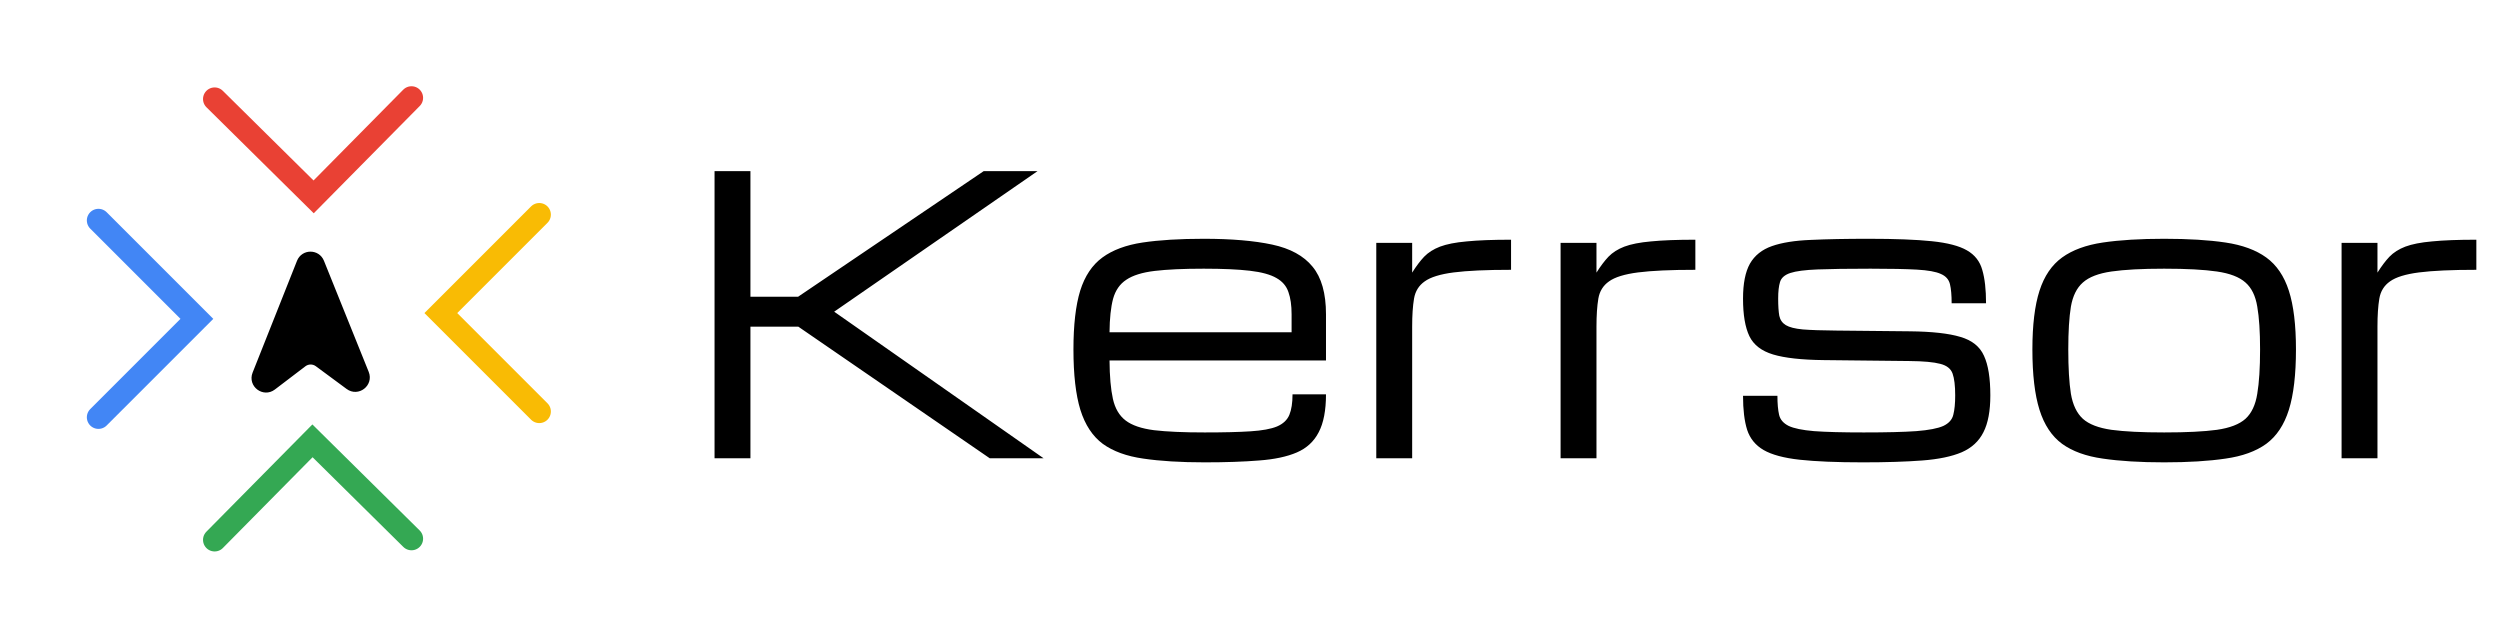 <svg width="431" height="110" viewBox="0 0 431 110" fill="none" xmlns="http://www.w3.org/2000/svg">
<path d="M70.941 16.869L54.072 33.941L37 17.072" stroke="#E94134" stroke-width="4" stroke-linecap="round"/>
<path d="M37.001 93.071L53.87 76L70.941 92.869" stroke="#34A853" stroke-width="4" stroke-linecap="round"/>
<path d="M16.971 38L33.941 54.971L16.971 71.941" stroke="#4286F5" stroke-width="4" stroke-linecap="round"/>
<path d="M92.971 37L76 53.971L92.971 70.941" stroke="#F9BB04" stroke-width="4" stroke-linecap="round"/>
<path d="M60.06 66.658C61.682 67.856 63.857 66.173 63.103 64.302L55.382 45.138C54.707 43.463 52.335 43.469 51.668 45.147L44.011 64.429C43.263 66.312 45.469 67.986 47.081 66.758L52.345 62.75C53.052 62.212 54.03 62.205 54.745 62.733L60.06 66.658Z" fill="black"/>
<path d="M60.06 66.658C61.682 67.856 63.857 66.173 63.103 64.302L55.382 45.138C54.707 43.463 52.335 43.469 51.668 45.147L44.011 64.429C43.263 66.312 45.469 67.986 47.081 66.758L52.345 62.75C53.052 62.212 54.03 62.205 54.745 62.733L60.06 66.658Z" stroke="black"/>
<path d="M123.188 79V29.5H129.375V51.156H137.593L169.594 29.5H178.875L143.812 53.734L179.906 79H170.625L137.625 56.312H129.375V79H123.188ZM228.601 67.978C228.601 70.75 228.182 72.931 227.344 74.52C226.527 76.11 225.271 77.27 223.573 78.001C221.876 78.731 219.706 79.193 217.063 79.387C214.442 79.602 211.316 79.709 207.686 79.709C203.539 79.709 200.016 79.494 197.115 79.064C194.236 78.656 191.905 77.808 190.122 76.519C188.36 75.208 187.071 73.253 186.255 70.653C185.46 68.054 185.062 64.584 185.062 60.244C185.062 56.033 185.449 52.66 186.223 50.125C187.018 47.59 188.296 45.678 190.058 44.389C191.819 43.1 194.129 42.24 196.986 41.81C199.865 41.381 203.378 41.166 207.524 41.166C212.272 41.166 216.204 41.499 219.319 42.165C222.435 42.831 224.755 44.099 226.28 45.968C227.827 47.837 228.601 50.576 228.601 54.185V62.145H191.282C191.304 64.895 191.497 67.098 191.862 68.752C192.228 70.406 192.958 71.652 194.054 72.49C195.149 73.328 196.782 73.887 198.952 74.166C201.144 74.424 204.055 74.553 207.686 74.553C210.951 74.553 213.583 74.488 215.581 74.359C217.601 74.231 219.126 73.951 220.157 73.522C221.21 73.07 221.919 72.404 222.284 71.523C222.649 70.643 222.832 69.461 222.832 67.978H228.601ZM207.524 46.322C204.022 46.322 201.197 46.451 199.049 46.709C196.922 46.967 195.3 47.472 194.183 48.224C193.065 48.954 192.303 50.05 191.895 51.511C191.508 52.972 191.304 54.895 191.282 57.279H222.671V54.185C222.671 52.639 222.488 51.36 222.123 50.351C221.779 49.319 221.092 48.514 220.061 47.934C219.029 47.332 217.504 46.913 215.484 46.677C213.486 46.44 210.833 46.322 207.524 46.322ZM237.27 79V41.875H243.457V46.999C244.145 45.903 244.832 44.99 245.52 44.26C246.229 43.529 247.142 42.949 248.259 42.52C249.397 42.09 250.934 41.789 252.867 41.617C254.801 41.424 257.347 41.327 260.505 41.327V46.516C256.251 46.516 252.953 46.666 250.611 46.967C248.291 47.268 246.626 47.783 245.616 48.514C244.606 49.223 243.994 50.211 243.779 51.478C243.564 52.746 243.457 54.357 243.457 56.312V79H237.27ZM269.045 79V41.875H275.232V46.999C275.92 45.903 276.607 44.99 277.295 44.26C278.004 43.529 278.917 42.949 280.034 42.52C281.173 42.09 282.709 41.789 284.643 41.617C286.576 41.424 289.122 41.327 292.28 41.327V46.516C288.026 46.516 284.729 46.666 282.387 46.967C280.066 47.268 278.401 47.783 277.392 48.514C276.382 49.223 275.77 50.211 275.555 51.478C275.34 52.746 275.232 54.357 275.232 56.312V79H269.045ZM321.155 79.709C316.644 79.709 313.013 79.559 310.263 79.258C307.534 78.957 305.461 78.398 304.043 77.582C302.646 76.766 301.701 75.606 301.207 74.102C300.734 72.598 300.498 70.643 300.498 68.236H306.428C306.428 69.59 306.524 70.686 306.718 71.523C306.911 72.34 307.459 72.974 308.361 73.425C309.264 73.855 310.725 74.155 312.744 74.327C314.785 74.478 317.643 74.553 321.316 74.553C325.205 74.553 328.224 74.478 330.372 74.327C332.542 74.155 334.1 73.855 335.045 73.425C335.99 72.974 336.56 72.329 336.753 71.491C336.968 70.653 337.075 69.547 337.075 68.172C337.075 66.496 336.925 65.239 336.624 64.401C336.323 63.563 335.614 63.005 334.497 62.726C333.38 62.425 331.597 62.264 329.147 62.242L314.388 62.081C310.585 62.038 307.685 61.716 305.687 61.114C303.688 60.513 302.324 59.46 301.594 57.956C300.863 56.431 300.498 54.272 300.498 51.478C300.498 48.879 300.896 46.87 301.69 45.452C302.507 44.034 303.774 43.024 305.493 42.423C307.212 41.821 309.446 41.467 312.196 41.359C314.946 41.23 318.266 41.166 322.154 41.166C326.73 41.166 330.361 41.306 333.047 41.585C335.754 41.864 337.773 42.391 339.105 43.164C340.459 43.938 341.34 45.065 341.748 46.548C342.178 48.009 342.393 49.921 342.393 52.284H336.463C336.463 50.888 336.366 49.792 336.173 48.997C335.979 48.181 335.453 47.59 334.594 47.225C333.756 46.838 332.381 46.591 330.469 46.483C328.578 46.376 325.914 46.322 322.477 46.322C318.566 46.322 315.526 46.365 313.356 46.451C311.187 46.537 309.618 46.741 308.651 47.063C307.685 47.386 307.094 47.901 306.879 48.61C306.664 49.298 306.557 50.254 306.557 51.478C306.557 52.725 306.621 53.713 306.75 54.443C306.9 55.152 307.276 55.69 307.878 56.055C308.479 56.42 309.457 56.667 310.811 56.796C312.186 56.903 314.098 56.968 316.547 56.989L329.276 57.118C333.101 57.161 336.001 57.483 337.978 58.085C339.976 58.665 341.329 59.75 342.038 61.34C342.769 62.908 343.134 65.186 343.134 68.172C343.134 70.857 342.736 72.974 341.941 74.52C341.168 76.067 339.922 77.217 338.203 77.969C336.484 78.699 334.218 79.172 331.403 79.387C328.61 79.602 325.194 79.709 321.155 79.709ZM373.104 79.709C368.958 79.709 365.435 79.494 362.534 79.064C359.634 78.656 357.292 77.808 355.509 76.519C353.726 75.208 352.426 73.253 351.609 70.653C350.793 68.054 350.385 64.584 350.385 60.244C350.385 56.033 350.793 52.66 351.609 50.125C352.426 47.59 353.726 45.678 355.509 44.389C357.292 43.1 359.634 42.24 362.534 41.81C365.435 41.381 368.958 41.166 373.104 41.166C377.272 41.166 380.796 41.381 383.675 41.81C386.575 42.24 388.917 43.1 390.7 44.389C392.483 45.678 393.783 47.59 394.6 50.125C395.416 52.66 395.824 56.033 395.824 60.244C395.824 64.584 395.416 68.054 394.6 70.653C393.783 73.253 392.483 75.208 390.7 76.519C388.917 77.808 386.575 78.656 383.675 79.064C380.796 79.494 377.272 79.709 373.104 79.709ZM389.637 60.244C389.637 57.172 389.476 54.712 389.153 52.864C388.853 51.017 388.176 49.631 387.123 48.707C386.07 47.762 384.427 47.128 382.192 46.806C379.979 46.483 376.95 46.322 373.104 46.322C369.28 46.322 366.251 46.483 364.017 46.806C361.782 47.128 360.139 47.762 359.086 48.707C358.033 49.631 357.346 51.017 357.023 52.864C356.723 54.712 356.572 57.172 356.572 60.244C356.572 63.424 356.723 65.97 357.023 67.882C357.346 69.794 358.033 71.233 359.086 72.2C360.139 73.145 361.782 73.779 364.017 74.102C366.251 74.402 369.28 74.553 373.104 74.553C376.95 74.553 379.979 74.402 382.192 74.102C384.427 73.779 386.07 73.145 387.123 72.2C388.176 71.233 388.853 69.794 389.153 67.882C389.476 65.97 389.637 63.424 389.637 60.244ZM403.688 79V41.875H409.875V46.999C410.562 45.903 411.25 44.99 411.938 44.26C412.646 43.529 413.56 42.949 414.677 42.52C415.815 42.09 417.352 41.789 419.285 41.617C421.219 41.424 423.765 41.327 426.923 41.327V46.516C422.669 46.516 419.371 46.666 417.029 46.967C414.709 47.268 413.044 47.783 412.034 48.514C411.024 49.223 410.412 50.211 410.197 51.478C409.982 52.746 409.875 54.357 409.875 56.312V79H403.688Z" fill="black"/>
</svg>
